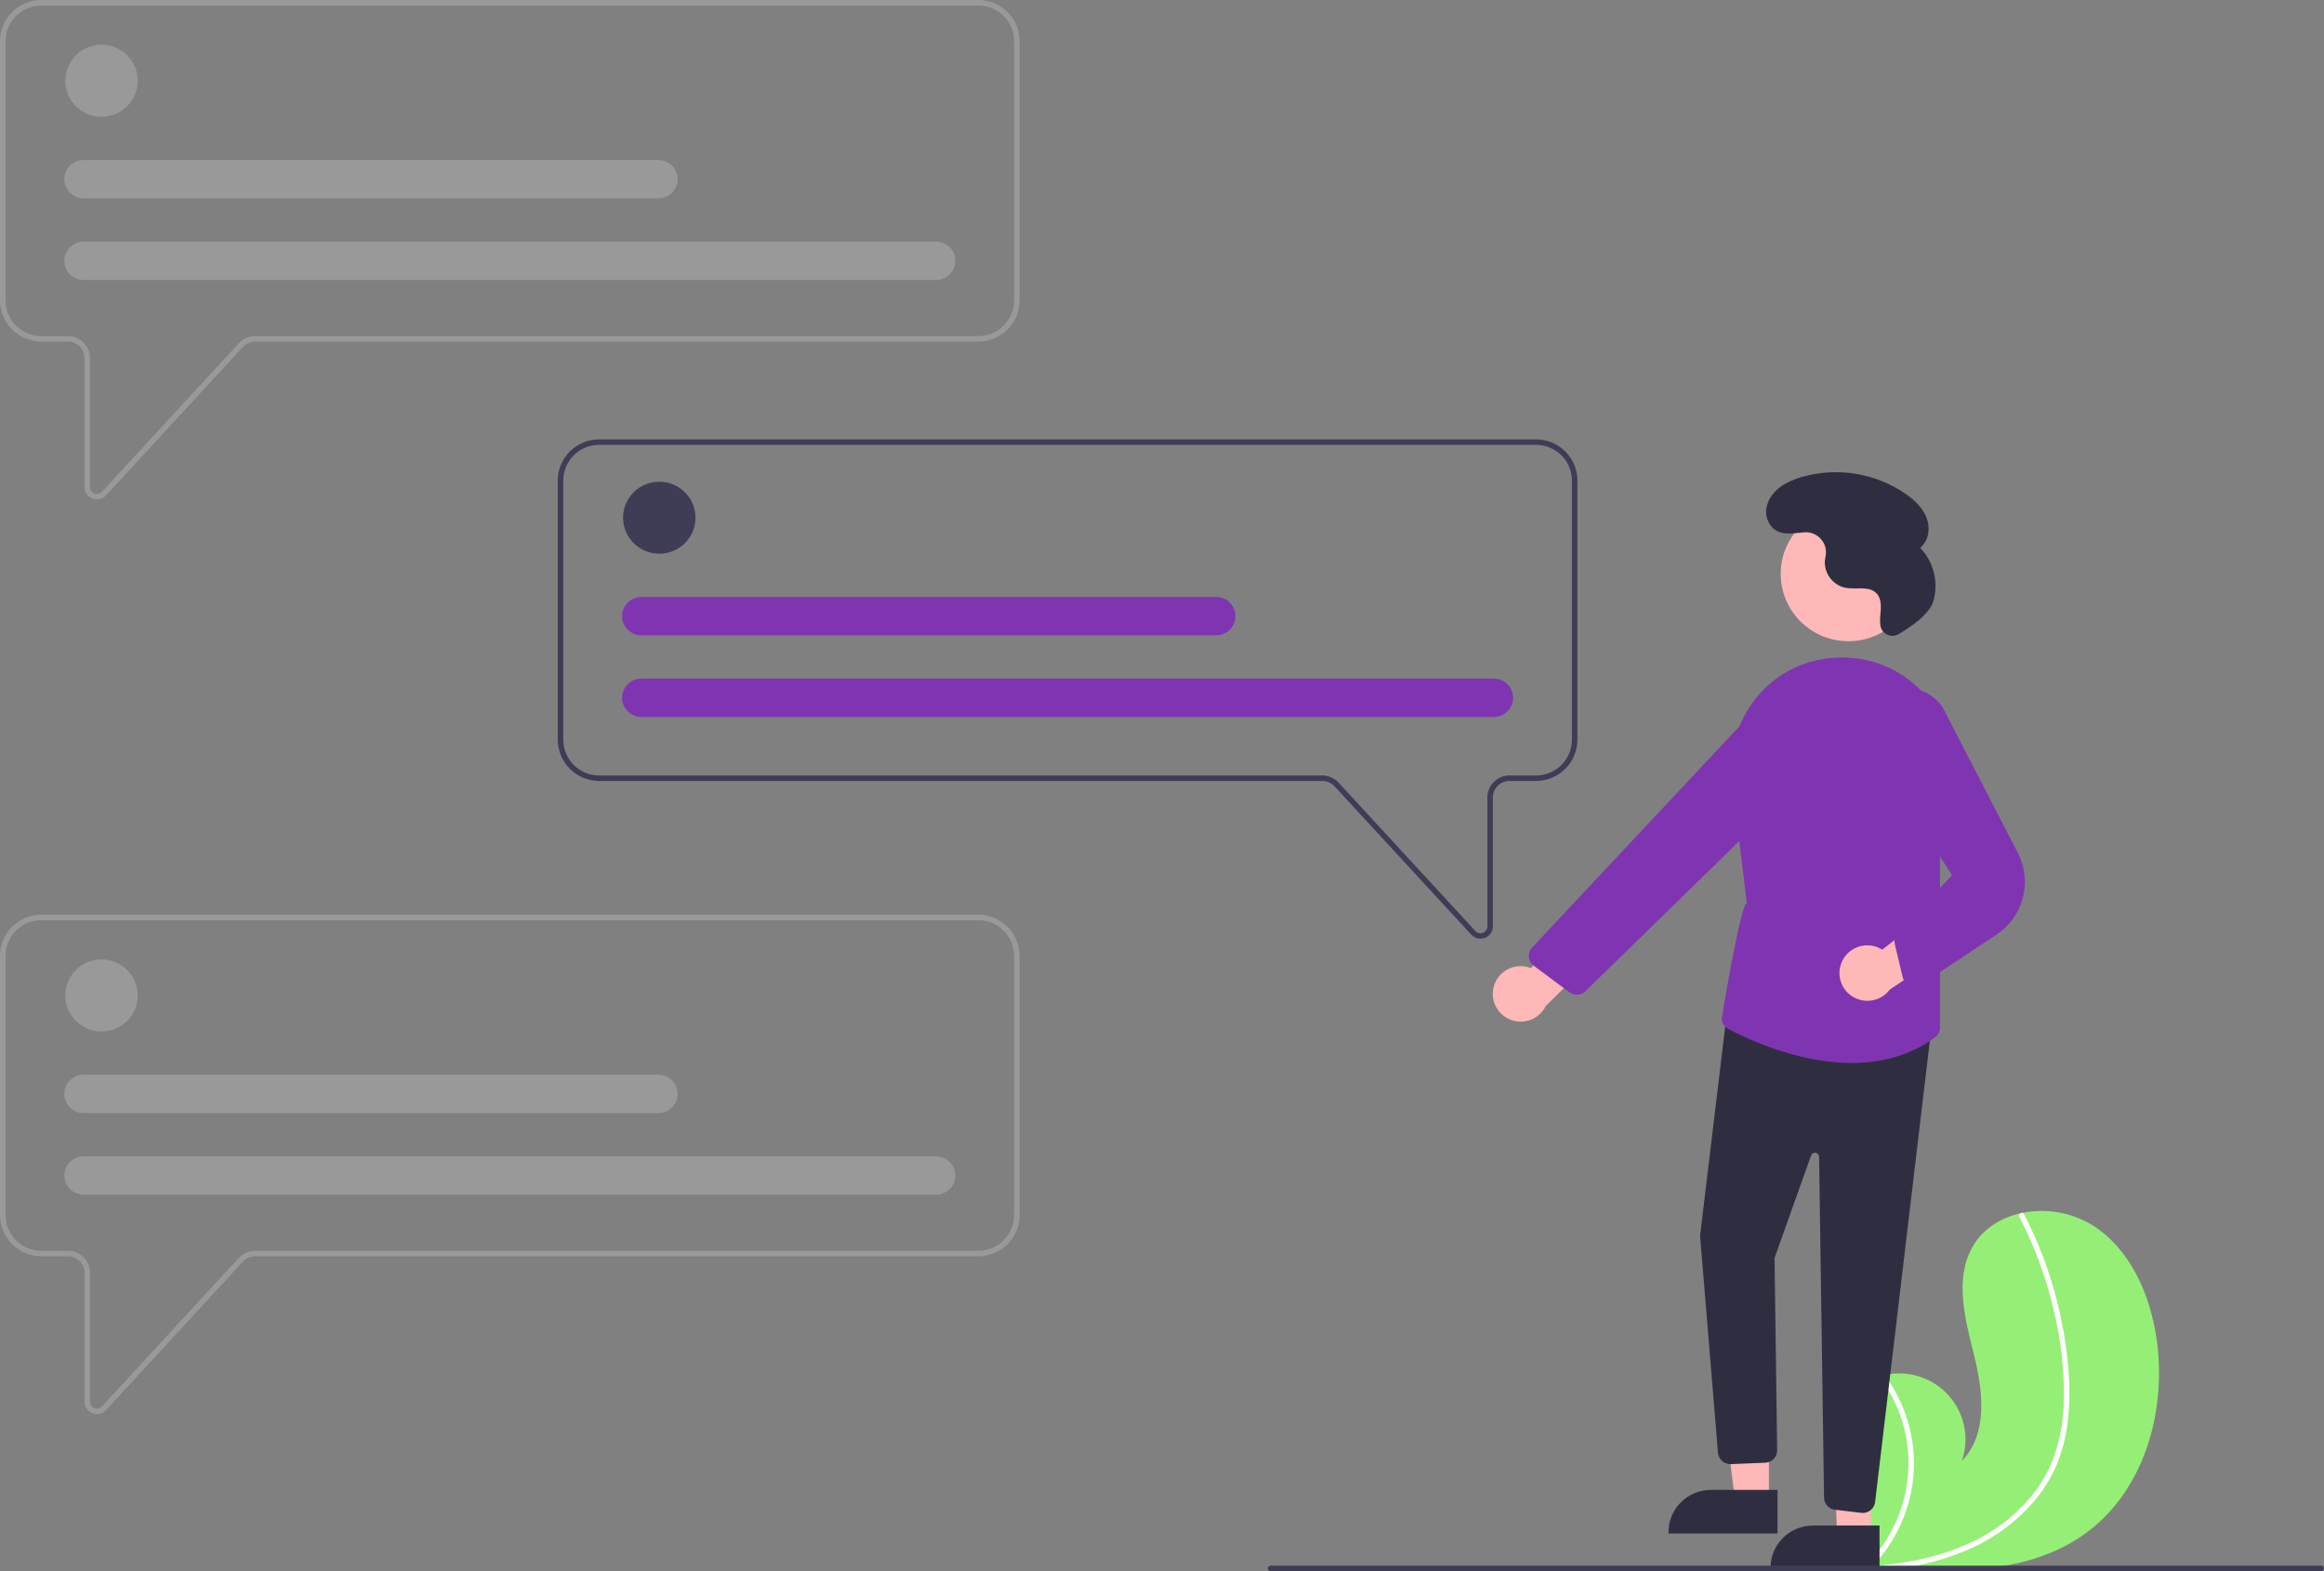 <svg width="71" height="48" viewBox="0 0 71 48" fill="none" xmlns="http://www.w3.org/2000/svg">
<rect x="0" y="0" width="71" height="48" fill="#808080" stroke="none"/>
<g id="undraw_personal_text_re_vqj3 1" clip-path="url(#clip0_437_1967)">
<path id="Vector" d="M63.694 46.861C62.102 48.002 60.038 48.059 58.043 47.919C57.765 47.899 57.488 47.876 57.214 47.852C57.213 47.851 57.211 47.851 57.209 47.851C57.196 47.85 57.182 47.848 57.17 47.848C57.113 47.842 57.057 47.837 57.001 47.832L57.014 47.857L57.056 47.935C57.041 47.909 57.026 47.883 57.011 47.857C57.006 47.849 57.001 47.842 56.997 47.834C56.48 46.94 55.968 46.013 55.837 44.992C55.702 43.932 56.082 42.732 57.02 42.211C57.143 42.143 57.273 42.089 57.408 42.05C57.464 42.033 57.521 42.019 57.579 42.007C57.93 41.929 58.297 41.946 58.64 42.056C58.983 42.165 59.29 42.364 59.53 42.631C59.771 42.898 59.935 43.224 60.007 43.575C60.078 43.926 60.055 44.29 59.938 44.629C60.733 43.818 60.585 42.503 60.31 41.404C60.036 40.304 59.703 39.081 60.262 38.094C60.573 37.544 61.119 37.203 61.733 37.066C61.751 37.062 61.77 37.058 61.789 37.054C62.52 36.907 63.279 37.039 63.916 37.425C65.089 38.16 65.691 39.553 65.887 40.917C66.202 43.113 65.505 45.564 63.694 46.861Z" fill="#95EF76"/>
<path id="Vector_2" d="M63.18 43.341C63.134 43.825 63.017 44.3 62.833 44.751C62.663 45.15 62.434 45.522 62.154 45.853C61.572 46.531 60.834 47.06 60.003 47.395C59.375 47.651 58.716 47.827 58.044 47.919C57.765 47.899 57.488 47.876 57.214 47.852C57.213 47.851 57.211 47.851 57.209 47.851C57.196 47.85 57.182 47.849 57.17 47.848C57.113 47.843 57.057 47.837 57.001 47.832L57.014 47.857L57.056 47.935C57.041 47.909 57.026 47.883 57.011 47.857C57.006 47.849 57.001 47.842 56.997 47.834C57.502 47.334 57.878 46.722 58.095 46.047C58.312 45.373 58.364 44.657 58.246 43.959C58.122 43.266 57.835 42.612 57.408 42.05C57.464 42.033 57.521 42.019 57.579 42.007C57.741 42.227 57.883 42.461 58.004 42.707C58.436 43.581 58.575 44.571 58.397 45.53C58.233 46.398 57.822 47.201 57.215 47.845C57.268 47.841 57.322 47.837 57.374 47.832C58.37 47.748 59.364 47.535 60.267 47.099C61.039 46.736 61.709 46.189 62.218 45.507C62.765 44.757 63.006 43.855 63.048 42.938C63.08 41.95 62.975 40.962 62.738 40.003C62.508 39.024 62.159 38.077 61.697 37.183C61.687 37.163 61.685 37.139 61.691 37.117C61.698 37.096 61.713 37.077 61.733 37.066C61.749 37.055 61.769 37.051 61.789 37.054C61.799 37.057 61.807 37.062 61.815 37.068C61.823 37.074 61.828 37.082 61.833 37.091C61.889 37.202 61.945 37.312 61.999 37.424C62.447 38.355 62.776 39.338 62.98 40.35C63.178 41.326 63.284 42.347 63.18 43.341Z" fill="white"/>
<path id="Vector_3" d="M2.962 15.257C2.915 15.257 2.868 15.248 2.824 15.231C2.752 15.203 2.691 15.155 2.648 15.092C2.604 15.03 2.582 14.955 2.582 14.879V10.939C2.582 10.806 2.528 10.678 2.434 10.584C2.339 10.489 2.21 10.436 2.076 10.436H1.265C0.929 10.436 0.608 10.303 0.371 10.067C0.134 9.832 0 9.512 0 9.179V1.257C0 0.924 0.134 0.604 0.371 0.369C0.608 0.133 0.929 0 1.265 0H29.886C30.222 0 30.543 0.133 30.78 0.369C31.017 0.604 31.151 0.924 31.151 1.257V9.179C31.151 9.512 31.017 9.832 30.78 10.067C30.543 10.303 30.222 10.436 29.886 10.436H7.794C7.724 10.436 7.655 10.451 7.591 10.479C7.527 10.507 7.469 10.548 7.421 10.599L3.241 15.134C3.206 15.173 3.163 15.203 3.115 15.225C3.067 15.246 3.015 15.257 2.962 15.257ZM1.265 0.168C0.974 0.168 0.695 0.283 0.49 0.487C0.284 0.691 0.169 0.968 0.169 1.257V9.179C0.169 9.468 0.284 9.745 0.49 9.949C0.695 10.153 0.974 10.268 1.265 10.269H2.076C2.255 10.269 2.426 10.339 2.553 10.465C2.679 10.591 2.75 10.761 2.75 10.939V14.879C2.75 14.921 2.763 14.963 2.787 14.997C2.811 15.032 2.845 15.059 2.885 15.075C2.924 15.09 2.968 15.093 3.009 15.083C3.05 15.074 3.088 15.052 3.117 15.021L7.297 10.486C7.361 10.418 7.437 10.363 7.523 10.325C7.608 10.288 7.701 10.269 7.794 10.269H29.886C30.177 10.268 30.456 10.153 30.661 9.949C30.866 9.745 30.982 9.468 30.982 9.179V1.257C30.982 0.968 30.866 0.691 30.661 0.487C30.456 0.283 30.177 0.168 29.886 0.168H1.265Z" fill="#999999"/>
<path id="Vector_4" d="M3.102 3.568C3.713 3.568 4.208 3.075 4.208 2.468C4.208 1.86 3.713 1.367 3.102 1.367C2.491 1.367 1.995 1.86 1.995 2.468C1.995 3.075 2.491 3.568 3.102 3.568Z" fill="#999999"/>
<path id="Vector_5" d="M28.596 8.555H2.556C2.478 8.555 2.401 8.54 2.33 8.511C2.258 8.481 2.193 8.438 2.138 8.384C2.083 8.329 2.04 8.265 2.01 8.193C1.98 8.122 1.965 8.046 1.965 7.969C1.965 7.891 1.98 7.815 2.01 7.744C2.04 7.673 2.083 7.608 2.138 7.553C2.193 7.499 2.258 7.456 2.33 7.426C2.401 7.397 2.478 7.382 2.556 7.382H28.596C28.673 7.382 28.75 7.397 28.822 7.426C28.893 7.456 28.959 7.499 29.013 7.553C29.068 7.608 29.112 7.673 29.142 7.744C29.171 7.815 29.186 7.891 29.186 7.969C29.186 8.046 29.171 8.122 29.142 8.193C29.112 8.265 29.068 8.329 29.013 8.384C28.959 8.438 28.893 8.481 28.822 8.511C28.75 8.54 28.673 8.555 28.596 8.555Z" fill="#999999"/>
<path id="Vector_6" d="M20.112 6.061H2.556C2.478 6.062 2.401 6.046 2.33 6.017C2.258 5.988 2.193 5.944 2.138 5.89C2.083 5.835 2.04 5.771 2.01 5.699C1.98 5.628 1.965 5.552 1.965 5.475C1.965 5.398 1.98 5.321 2.01 5.25C2.04 5.179 2.083 5.114 2.138 5.06C2.193 5.005 2.258 4.962 2.33 4.932C2.401 4.903 2.478 4.888 2.556 4.888H20.112C20.19 4.888 20.267 4.903 20.338 4.932C20.41 4.962 20.475 5.005 20.53 5.06C20.585 5.114 20.629 5.179 20.658 5.25C20.688 5.321 20.703 5.398 20.703 5.475C20.703 5.552 20.688 5.628 20.658 5.699C20.629 5.771 20.585 5.835 20.53 5.89C20.475 5.944 20.41 5.988 20.338 6.017C20.267 6.046 20.19 6.062 20.112 6.061Z" fill="#999999"/>
<path id="Vector_7" d="M2.962 43.202C2.915 43.202 2.868 43.193 2.824 43.176C2.752 43.149 2.691 43.1 2.648 43.038C2.604 42.975 2.582 42.901 2.582 42.824V38.884C2.582 38.751 2.528 38.623 2.434 38.529C2.339 38.435 2.21 38.382 2.076 38.381H1.265C0.929 38.381 0.608 38.248 0.371 38.013C0.134 37.777 0 37.457 0 37.124V29.203C0 28.869 0.134 28.55 0.371 28.314C0.608 28.078 0.929 27.946 1.265 27.945H29.886C30.222 27.946 30.543 28.078 30.78 28.314C31.017 28.55 31.151 28.869 31.151 29.203V37.124C31.151 37.458 31.017 37.777 30.78 38.013C30.543 38.248 30.222 38.381 29.886 38.381H7.794C7.724 38.382 7.655 38.396 7.591 38.424C7.527 38.452 7.469 38.493 7.421 38.544L3.241 43.079C3.206 43.118 3.163 43.149 3.115 43.17C3.067 43.191 3.015 43.202 2.962 43.202ZM1.265 28.113C0.974 28.113 0.695 28.228 0.49 28.432C0.284 28.637 0.169 28.914 0.169 29.203V37.124C0.169 37.413 0.284 37.69 0.49 37.894C0.695 38.099 0.974 38.214 1.265 38.214H2.076C2.255 38.214 2.426 38.285 2.553 38.41C2.679 38.536 2.75 38.707 2.75 38.885V42.824C2.75 42.867 2.763 42.908 2.787 42.943C2.811 42.978 2.845 43.005 2.885 43.02C2.924 43.035 2.968 43.038 3.009 43.029C3.05 43.019 3.088 42.997 3.117 42.966L7.297 38.431C7.361 38.363 7.437 38.308 7.523 38.271C7.608 38.233 7.701 38.214 7.794 38.214H29.886C30.177 38.214 30.456 38.099 30.661 37.894C30.866 37.69 30.982 37.413 30.982 37.124V29.203C30.982 28.914 30.866 28.637 30.661 28.432C30.456 28.228 30.177 28.113 29.886 28.113L1.265 28.113Z" fill="#999999"/>
<path id="Vector_8" d="M45.229 28.679C45.176 28.679 45.124 28.668 45.076 28.647C45.028 28.626 44.985 28.595 44.95 28.557L40.77 24.022C40.722 23.971 40.664 23.93 40.6 23.901C40.536 23.873 40.467 23.859 40.397 23.859H18.305C17.969 23.858 17.648 23.726 17.411 23.49C17.174 23.254 17.04 22.935 17.04 22.601V14.68C17.04 14.347 17.174 14.027 17.411 13.791C17.648 13.556 17.969 13.423 18.305 13.423H46.926C47.262 13.423 47.583 13.556 47.82 13.791C48.057 14.027 48.191 14.347 48.191 14.68V22.601C48.191 22.935 48.057 23.254 47.82 23.49C47.583 23.726 47.262 23.858 46.926 23.859H46.115C45.981 23.859 45.852 23.912 45.757 24.006C45.663 24.101 45.609 24.228 45.609 24.362V28.302C45.609 28.378 45.587 28.452 45.543 28.515C45.5 28.578 45.439 28.626 45.367 28.653C45.323 28.67 45.276 28.679 45.229 28.679ZM18.305 13.59C18.014 13.591 17.735 13.705 17.53 13.91C17.324 14.114 17.209 14.391 17.209 14.68V22.601C17.209 22.89 17.324 23.167 17.53 23.372C17.735 23.576 18.014 23.691 18.305 23.691H40.397C40.49 23.691 40.583 23.711 40.668 23.748C40.754 23.785 40.83 23.84 40.894 23.909L45.074 28.443C45.103 28.474 45.141 28.496 45.182 28.506C45.223 28.515 45.267 28.512 45.306 28.497C45.346 28.482 45.38 28.455 45.404 28.42C45.428 28.385 45.441 28.344 45.441 28.302V24.362C45.441 24.184 45.512 24.014 45.638 23.888C45.765 23.762 45.936 23.691 46.115 23.691H46.926C47.217 23.691 47.496 23.576 47.701 23.372C47.907 23.167 48.022 22.89 48.023 22.601V14.68C48.022 14.391 47.907 14.114 47.701 13.91C47.496 13.705 47.217 13.591 46.926 13.59L18.305 13.59Z" fill="#3F3D56"/>
<path id="Vector_9" d="M3.102 31.513C3.713 31.513 4.208 31.02 4.208 30.413C4.208 29.805 3.713 29.312 3.102 29.312C2.491 29.312 1.995 29.805 1.995 30.413C1.995 31.02 2.491 31.513 3.102 31.513Z" fill="#999999"/>
<path id="Vector_10" d="M28.596 36.501H2.556C2.478 36.501 2.401 36.486 2.33 36.456C2.258 36.427 2.193 36.384 2.138 36.329C2.083 36.275 2.04 36.21 2.01 36.139C1.98 36.067 1.965 35.991 1.965 35.914C1.965 35.837 1.98 35.76 2.01 35.689C2.04 35.618 2.083 35.553 2.138 35.499C2.193 35.444 2.258 35.401 2.33 35.372C2.401 35.342 2.478 35.327 2.556 35.327H28.596C28.752 35.327 28.902 35.389 29.013 35.499C29.124 35.609 29.186 35.758 29.186 35.914C29.186 36.069 29.124 36.219 29.013 36.329C28.902 36.439 28.752 36.501 28.596 36.501Z" fill="#999999"/>
<path id="Vector_11" d="M20.112 34.007H2.556C2.478 34.007 2.401 33.992 2.33 33.962C2.258 33.933 2.193 33.89 2.138 33.835C2.083 33.781 2.04 33.716 2.01 33.645C1.98 33.574 1.965 33.497 1.965 33.42C1.965 33.343 1.98 33.267 2.01 33.195C2.04 33.124 2.083 33.059 2.138 33.005C2.193 32.95 2.258 32.907 2.33 32.878C2.401 32.848 2.478 32.833 2.556 32.833H20.112C20.19 32.833 20.267 32.848 20.338 32.878C20.41 32.907 20.475 32.95 20.53 33.005C20.585 33.059 20.629 33.124 20.658 33.195C20.688 33.267 20.703 33.343 20.703 33.42C20.703 33.497 20.688 33.574 20.658 33.645C20.629 33.716 20.585 33.781 20.53 33.835C20.475 33.89 20.41 33.933 20.338 33.962C20.267 33.992 20.19 34.007 20.112 34.007Z" fill="#999999"/>
<path id="Vector_12" d="M20.142 16.917C20.753 16.917 21.248 16.424 21.248 15.817C21.248 15.209 20.753 14.717 20.142 14.717C19.531 14.717 19.035 15.209 19.035 15.817C19.035 16.424 19.531 16.917 20.142 16.917Z" fill="#3F3D56"/>
<path id="Vector_13" d="M45.636 21.904H19.596C19.439 21.904 19.289 21.843 19.179 21.733C19.068 21.623 19.006 21.473 19.006 21.318C19.006 21.162 19.068 21.013 19.179 20.903C19.289 20.793 19.439 20.731 19.596 20.731H45.636C45.792 20.731 45.943 20.793 46.053 20.903C46.164 21.013 46.226 21.162 46.226 21.318C46.226 21.473 46.164 21.623 46.053 21.733C45.943 21.843 45.792 21.904 45.636 21.904Z" fill="#7F35B2"/>
<path id="Vector_14" d="M37.152 19.411H19.596C19.518 19.411 19.441 19.396 19.37 19.366C19.298 19.337 19.233 19.294 19.178 19.239C19.123 19.184 19.08 19.12 19.05 19.049C19.02 18.977 19.005 18.901 19.005 18.824C19.005 18.747 19.02 18.67 19.05 18.599C19.08 18.528 19.123 18.463 19.178 18.409C19.233 18.354 19.298 18.311 19.37 18.282C19.441 18.252 19.518 18.237 19.596 18.237H37.152C37.23 18.237 37.307 18.252 37.379 18.282C37.45 18.311 37.515 18.354 37.57 18.409C37.625 18.463 37.669 18.528 37.698 18.599C37.728 18.67 37.743 18.747 37.743 18.824C37.743 18.901 37.728 18.977 37.698 19.049C37.669 19.12 37.625 19.184 37.57 19.239C37.515 19.294 37.45 19.337 37.379 19.366C37.307 19.396 37.23 19.411 37.152 19.411Z" fill="#7F35B2"/>
<path id="Vector_15" d="M45.625 30.187C45.65 30.067 45.701 29.953 45.776 29.854C45.85 29.756 45.945 29.674 46.054 29.616C46.163 29.558 46.284 29.525 46.408 29.518C46.531 29.511 46.655 29.532 46.77 29.578L48.746 27.319L49.166 28.818L47.225 30.733C47.135 30.919 46.978 31.067 46.786 31.147C46.593 31.227 46.378 31.234 46.181 31.166C45.984 31.099 45.818 30.962 45.716 30.782C45.613 30.601 45.581 30.39 45.625 30.187Z" fill="#FFB8B8"/>
<path id="Vector_16" d="M56.472 19.59C57.614 19.59 58.541 18.669 58.541 17.533C58.541 16.397 57.614 15.476 56.472 15.476C55.329 15.476 54.402 16.397 54.402 17.533C54.402 18.669 55.329 19.59 56.472 19.59Z" fill="#FFB8B8"/>
<path id="Vector_17" d="M54.041 45.853L53.008 45.853L52.517 41.892L54.041 41.892L54.041 45.853Z" fill="#FFB8B8"/>
<path id="Vector_18" d="M54.304 46.849L50.974 46.849V46.807C50.974 46.638 51.007 46.47 51.072 46.313C51.138 46.157 51.233 46.015 51.353 45.895C51.474 45.776 51.617 45.681 51.774 45.616C51.931 45.551 52.1 45.518 52.27 45.518L54.304 45.518L54.304 46.849Z" fill="#2F2E41"/>
<path id="Vector_19" d="M57.158 46.942L56.126 46.942L55.982 43.075L57.159 42.981L57.158 46.942Z" fill="#FFB8B8"/>
<path id="Vector_20" d="M57.421 47.938L54.091 47.938V47.896C54.091 47.727 54.124 47.559 54.19 47.403C54.255 47.246 54.35 47.104 54.471 46.984C54.591 46.865 54.734 46.77 54.891 46.705C55.048 46.64 55.217 46.607 55.387 46.607L57.421 46.607L57.421 47.938Z" fill="#2F2E41"/>
<path id="Vector_21" d="M56.865 46.219L56.06 46.125C55.969 46.114 55.885 46.071 55.824 46.003C55.762 45.935 55.727 45.847 55.726 45.756L55.575 35.34C55.575 35.311 55.564 35.282 55.544 35.26C55.525 35.238 55.498 35.223 55.469 35.218C55.44 35.214 55.41 35.219 55.384 35.234C55.359 35.249 55.339 35.273 55.33 35.3L54.214 38.433L54.293 44.306C54.295 44.403 54.258 44.496 54.192 44.567C54.126 44.638 54.034 44.681 53.937 44.687L52.887 44.731C52.791 44.737 52.696 44.706 52.622 44.645C52.548 44.584 52.5 44.497 52.487 44.403L51.939 37.76L51.938 37.755L52.771 30.818L59.021 31.267L57.286 45.889C57.275 45.981 57.23 46.065 57.161 46.127C57.092 46.188 57.002 46.222 56.909 46.222C56.894 46.222 56.88 46.221 56.865 46.219Z" fill="#2F2E41"/>
<path id="Vector_22" d="M52.797 31.433C52.741 31.403 52.693 31.359 52.659 31.306C52.624 31.253 52.603 31.193 52.599 31.13C52.599 31.13 53.161 27.654 53.367 27.589L52.916 23.873C52.862 23.42 52.9 22.96 53.027 22.522C53.154 22.083 53.368 21.674 53.656 21.319C53.933 20.974 54.278 20.689 54.669 20.48C55.061 20.272 55.491 20.144 55.933 20.105C55.996 20.1 56.059 20.096 56.121 20.093C56.654 20.064 57.187 20.164 57.673 20.384C58.159 20.604 58.584 20.938 58.913 21.356C59.254 21.778 59.487 22.276 59.593 22.807C59.699 23.338 59.674 23.886 59.521 24.406L59.268 25.28V31.392C59.268 31.451 59.254 31.51 59.226 31.563C59.199 31.616 59.16 31.663 59.111 31.698C58.324 32.272 57.435 32.475 56.571 32.475C54.935 32.475 53.39 31.748 52.797 31.433Z" fill="#7F35B2"/>
<path id="Vector_23" d="M47.945 30.314L46.858 29.506C46.816 29.474 46.78 29.434 46.754 29.388C46.728 29.342 46.712 29.291 46.708 29.238C46.703 29.185 46.709 29.132 46.727 29.082C46.744 29.032 46.772 28.986 46.808 28.947L53.284 22.038C53.491 21.819 53.772 21.68 54.074 21.648C54.375 21.616 54.678 21.693 54.928 21.864C55.08 21.97 55.207 22.108 55.3 22.267C55.392 22.427 55.449 22.605 55.464 22.789C55.48 22.973 55.454 23.158 55.389 23.331C55.325 23.503 55.223 23.66 55.09 23.789L48.438 30.282C48.379 30.339 48.303 30.376 48.222 30.387C48.14 30.398 48.057 30.381 47.986 30.341C47.972 30.333 47.958 30.324 47.945 30.314Z" fill="#7F35B2"/>
<path id="Vector_24" d="M56.265 29.399C56.312 29.286 56.384 29.184 56.475 29.101C56.567 29.018 56.676 28.956 56.794 28.919C56.912 28.882 57.037 28.871 57.16 28.888C57.282 28.904 57.4 28.947 57.504 29.014L59.871 27.163L60.001 28.713L57.734 30.233C57.61 30.4 57.429 30.515 57.225 30.558C57.021 30.601 56.808 30.568 56.627 30.465C56.446 30.363 56.309 30.197 56.242 30.001C56.175 29.804 56.183 29.59 56.265 29.399Z" fill="#FFB8B8"/>
<path id="Vector_25" d="M58.383 30.122C58.32 30.103 58.264 30.067 58.219 30.02C58.174 29.972 58.143 29.913 58.128 29.85L57.889 28.852C57.872 28.781 57.876 28.706 57.9 28.638C57.925 28.569 57.969 28.509 58.028 28.465L59.636 26.736L57.271 23.109C57.092 22.89 56.991 22.618 56.984 22.336C56.977 22.053 57.064 21.777 57.232 21.549C57.366 21.367 57.545 21.224 57.753 21.134C57.96 21.044 58.188 21.01 58.413 21.035C58.638 21.061 58.852 21.145 59.033 21.279C59.215 21.413 59.358 21.593 59.447 21.8L61.647 26.056C61.865 26.479 61.92 26.967 61.8 27.427C61.68 27.888 61.394 28.288 60.996 28.552L58.748 30.045C58.68 30.106 58.591 30.14 58.498 30.14C58.459 30.14 58.42 30.134 58.383 30.122Z" fill="#7F35B2"/>
<path id="Vector_26" d="M58.005 19.372C57.957 19.401 57.902 19.419 57.845 19.424C57.788 19.428 57.731 19.42 57.678 19.399C57.626 19.378 57.578 19.346 57.54 19.304C57.502 19.262 57.474 19.212 57.458 19.157L57.457 19.152C57.415 18.981 57.448 18.802 57.459 18.626C57.47 18.45 57.452 18.257 57.33 18.128C57.105 17.889 56.706 18.018 56.381 17.959C56.19 17.918 56.022 17.809 55.906 17.653C55.791 17.497 55.736 17.305 55.753 17.112C55.757 17.075 55.764 17.038 55.772 17.002C55.792 16.909 55.79 16.813 55.766 16.721C55.742 16.629 55.697 16.544 55.635 16.473C55.573 16.401 55.494 16.345 55.406 16.308C55.318 16.272 55.223 16.256 55.128 16.262C54.8 16.283 54.446 16.383 54.173 16.143C54.073 16.048 54.004 15.926 53.973 15.792C53.942 15.659 53.952 15.518 54 15.39C54.153 14.944 54.59 14.709 55.023 14.579C55.558 14.422 56.122 14.385 56.673 14.472C57.224 14.559 57.749 14.767 58.209 15.081C58.484 15.272 58.741 15.511 58.86 15.823C58.978 16.135 58.924 16.529 58.662 16.736C58.867 16.95 59.012 17.214 59.083 17.501C59.153 17.788 59.147 18.088 59.063 18.372C58.936 18.789 58.317 19.192 58.005 19.372Z" fill="#2F2E41"/>
<path id="Vector_27" d="M71 47.916C71 47.938 70.991 47.96 70.975 47.975C70.96 47.991 70.938 48 70.916 48H38.817C38.794 48 38.773 47.991 38.757 47.975C38.741 47.96 38.732 47.938 38.732 47.916C38.732 47.894 38.741 47.873 38.757 47.857C38.773 47.841 38.794 47.833 38.817 47.833H70.916C70.938 47.833 70.96 47.841 70.975 47.857C70.991 47.873 71 47.894 71 47.916Z" fill="#3F3D56"/>
</g>
<defs>
<clipPath id="clip0_437_1967">
<rect width="71" height="48" fill="white"/>
</clipPath>
</defs>
</svg>
